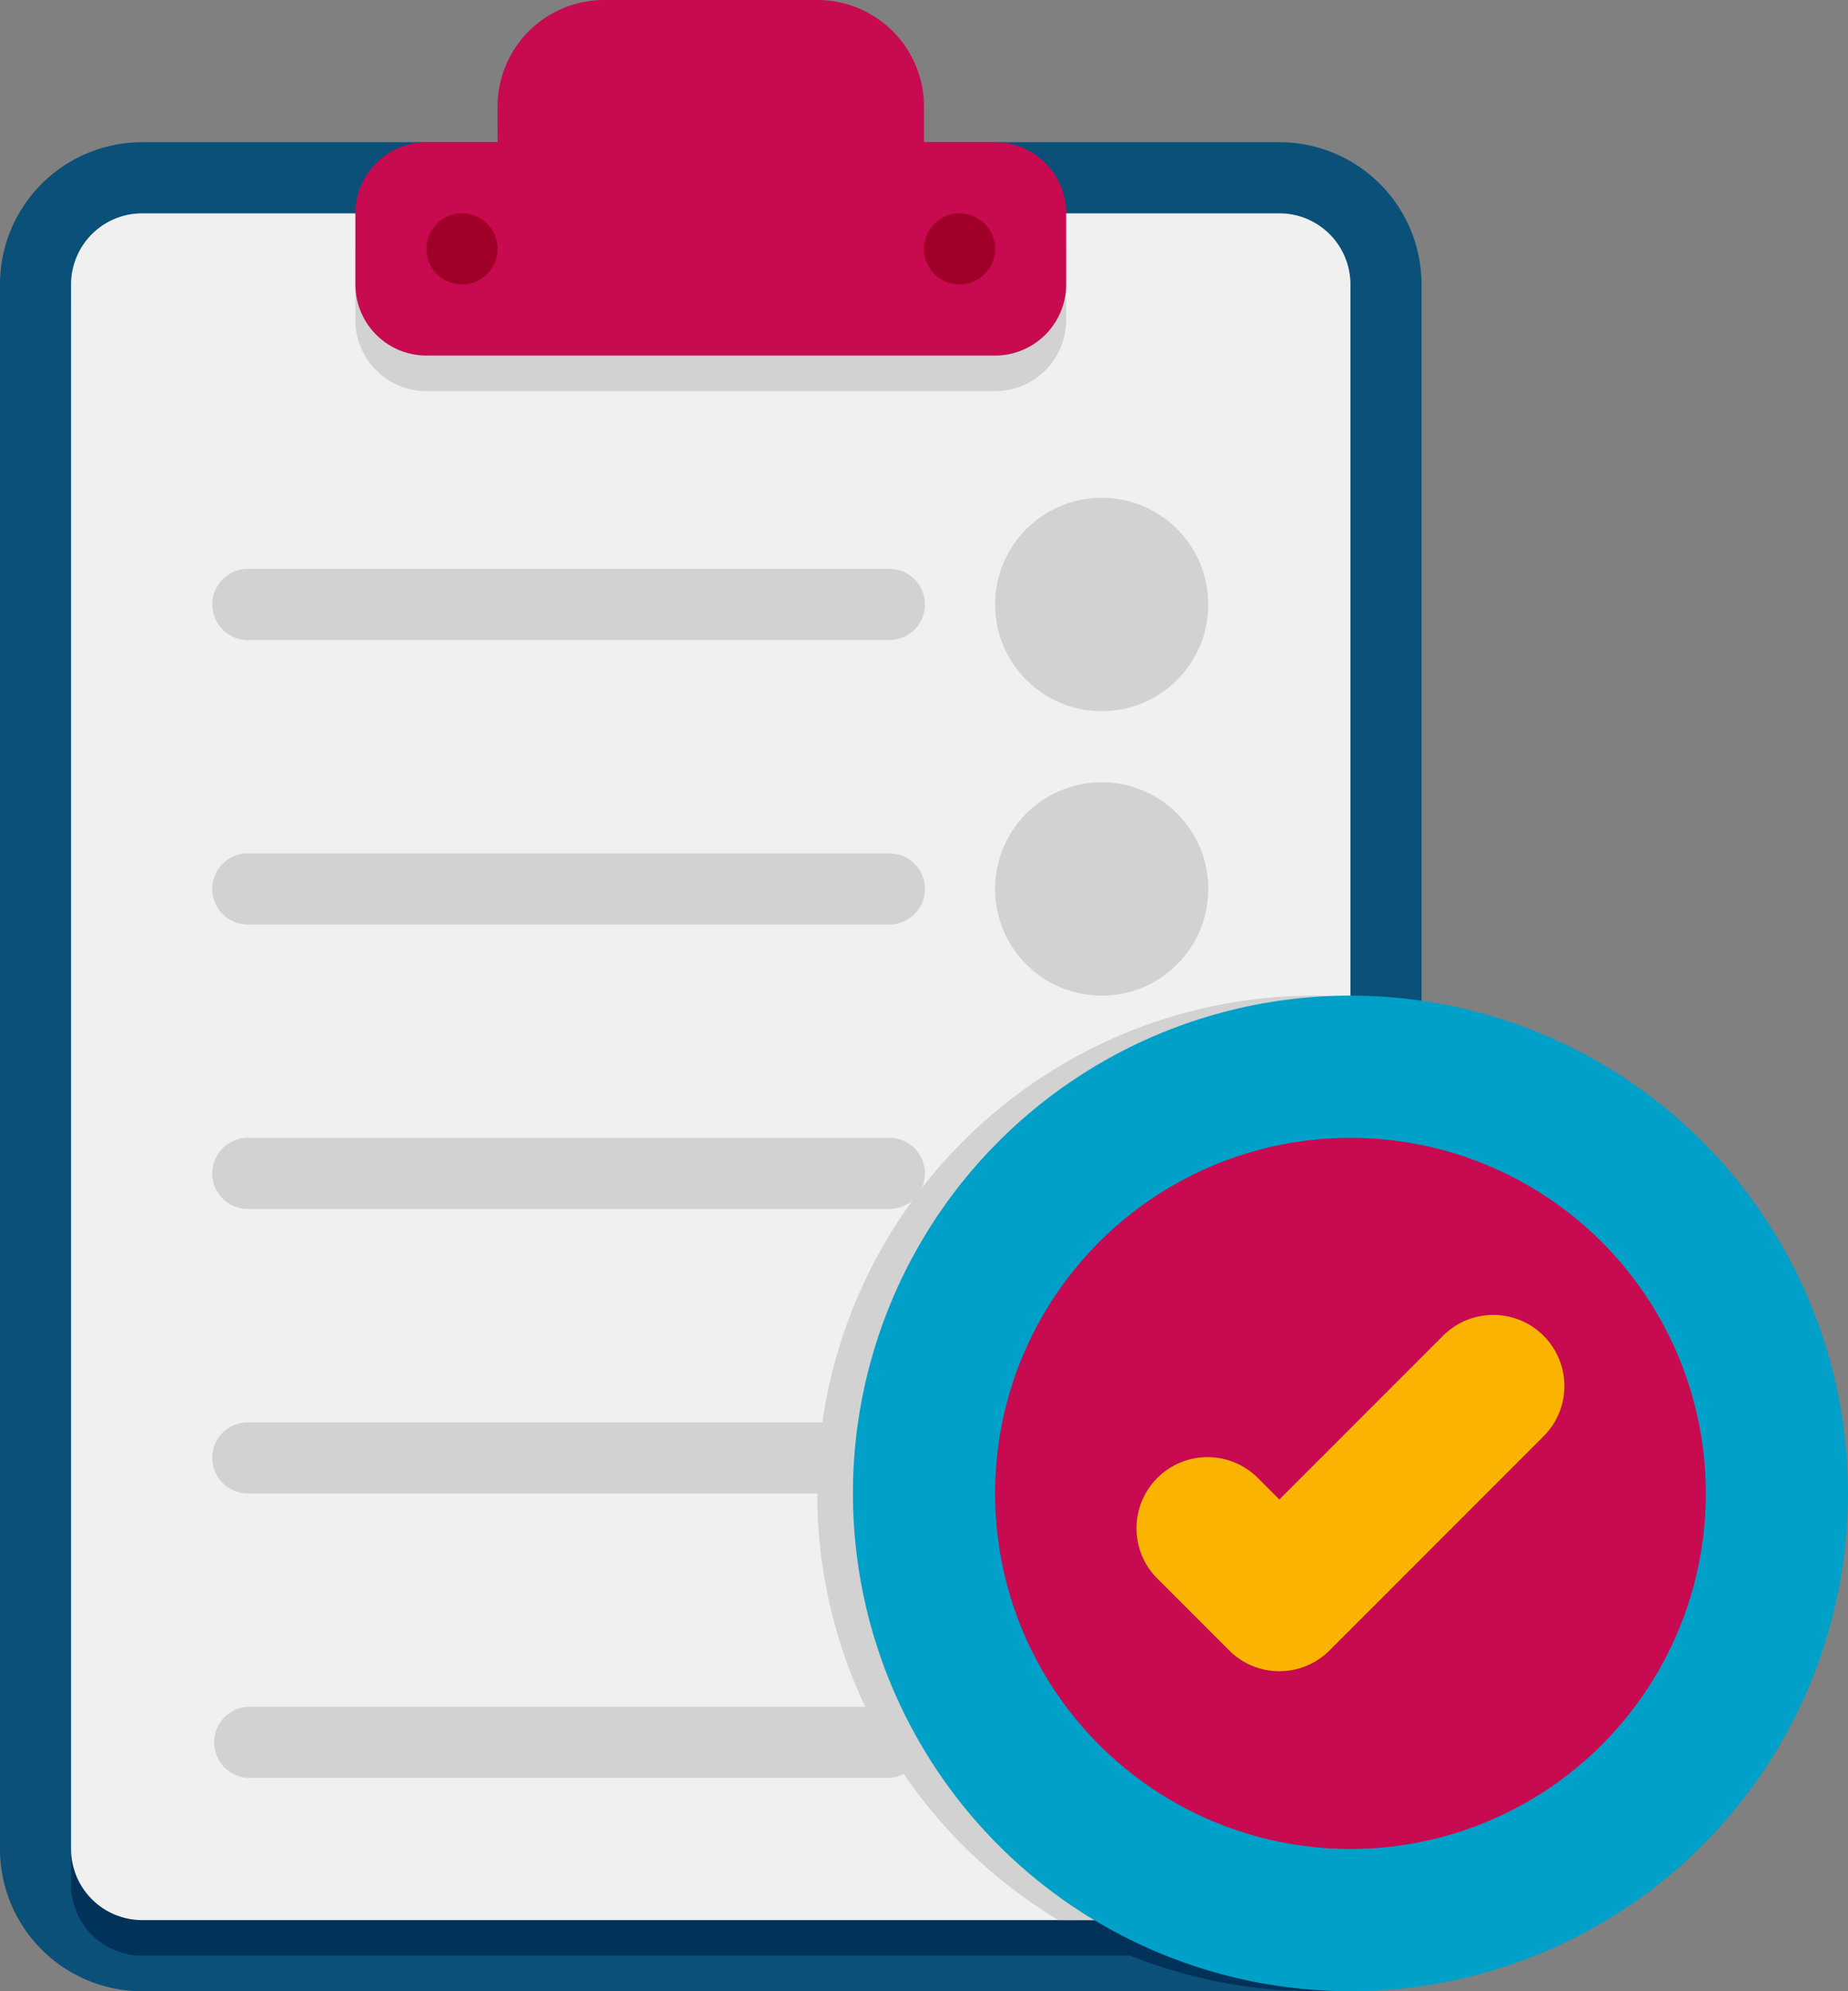 <svg xmlns="http://www.w3.org/2000/svg" width="74.286" height="80" viewBox="0 0 74.286 80">
  <rect x="0" y="0" width="74.286" height="80" fill="#808080" stroke="none"/>
  <g id="Group_163759" data-name="Group 163759" transform="translate(-8 -4)">
    <path id="Path_234733" data-name="Path 234733" d="M59.429,82.286H13.714A5.714,5.714,0,0,1,8,76.571V13.714A5.714,5.714,0,0,1,13.714,8H59.429a5.714,5.714,0,0,1,5.714,5.714V76.571A5.714,5.714,0,0,1,59.429,82.286Z" transform="translate(0 1.714)" fill="#0a5078"/>
    <circle id="Ellipse_201" data-name="Ellipse 201" cx="20" cy="20" r="20" transform="translate(40.857 44)" fill="#00325a"/>
    <path id="Path_234734" data-name="Path 234734" d="M58.571,79.571H12.857A2.857,2.857,0,0,1,10,76.714V13.857A2.857,2.857,0,0,1,12.857,11H58.571a2.857,2.857,0,0,1,2.857,2.857V76.714A2.857,2.857,0,0,1,58.571,79.571Z" transform="translate(0.857 3)" fill="#00325a"/>
    <path id="Path_234735" data-name="Path 234735" d="M58.571,78.571H12.857A2.857,2.857,0,0,1,10,75.714V12.857A2.857,2.857,0,0,1,12.857,10H58.571a2.857,2.857,0,0,1,2.857,2.857V75.714A2.857,2.857,0,0,1,58.571,78.571Z" transform="translate(0.857 2.571)" fill="#f0f0f0"/>
    <path id="Path_234736" data-name="Path 234736" d="M58.286,37.143A20,20,0,0,0,47.979,74.286h8.879a2.857,2.857,0,0,0,2.857-2.857V37.193C59.243,37.16,58.766,37.143,58.286,37.143ZM41.143,22.857H15.429a1.429,1.429,0,1,1,0-2.857H41.143a1.429,1.429,0,1,1,0,2.857Z" transform="translate(2.571 6.857)" fill="#d2d2d2"/>
    <circle id="Ellipse_202" data-name="Ellipse 202" cx="4.286" cy="4.286" r="4.286" transform="translate(48 24)" fill="#d2d2d2"/>
    <path id="Path_234737" data-name="Path 234737" d="M41.143,30.857H15.429a1.429,1.429,0,1,1,0-2.857H41.143a1.429,1.429,0,1,1,0,2.857Z" transform="translate(2.571 10.286)" fill="#d2d2d2"/>
    <circle id="Ellipse_203" data-name="Ellipse 203" cx="4.286" cy="4.286" r="4.286" transform="translate(48 35.429)" fill="#d2d2d2"/>
    <path id="Path_234738" data-name="Path 234738" d="M41.143,52.143H15.429a1.429,1.429,0,1,1,0-2.857H41.143a1.429,1.429,0,1,1,0,2.857Zm0,11.429H15.429a1.429,1.429,0,1,1,0-2.857H41.143a1.429,1.429,0,1,1,0,2.857Zm0,11.429H15.429a1.429,1.429,0,0,1,0-2.857H41.143a1.429,1.429,0,0,1,0,2.857Zm1.429-64.286V9.286A4.286,4.286,0,0,0,38.286,5H29.714a4.286,4.286,0,0,0-4.286,4.286v1.429H22.571a2.857,2.857,0,0,0-2.857,2.857v2.857a2.857,2.857,0,0,0,2.857,2.857H45.429a2.857,2.857,0,0,0,2.857-2.857V13.571a2.857,2.857,0,0,0-2.857-2.857Z" transform="translate(2.571 0.429)" fill="#d2d2d2"/>
    <path id="Path_234739" data-name="Path 234739" d="M40.857,9.714V8.286A4.286,4.286,0,0,0,36.571,4H28a4.286,4.286,0,0,0-4.286,4.286V9.714H20.857A2.857,2.857,0,0,0,18,12.571v2.857a2.857,2.857,0,0,0,2.857,2.857H43.714a2.857,2.857,0,0,0,2.857-2.857V12.571a2.857,2.857,0,0,0-2.857-2.857Z" transform="translate(4.286)" fill="#c80a50"/>
    <circle id="Ellipse_204" data-name="Ellipse 204" cx="1.429" cy="1.429" r="1.429" transform="translate(25.143 12.571)" fill="#a00028"/>
    <circle id="Ellipse_205" data-name="Ellipse 205" cx="1.429" cy="1.429" r="1.429" transform="translate(45.143 12.571)" fill="#a00028"/>
    <circle id="Ellipse_206" data-name="Ellipse 206" cx="20" cy="20" r="20" transform="translate(42.286 44)" fill="#00a0c8"/>
    <circle id="Ellipse_207" data-name="Ellipse 207" cx="14.286" cy="14.286" r="14.286" transform="translate(48 49.714)" fill="#c80a50"/>
    <path id="Path_234740" data-name="Path 234740" d="M45.714,55.286a2.846,2.846,0,0,1-2.02-.837l-2.857-2.857a2.857,2.857,0,1,1,4.04-4.04l.837.836,6.551-6.55a2.857,2.857,0,1,1,4.04,4.04l-8.572,8.571a2.846,2.846,0,0,1-2.02.837Z" transform="translate(13.714 15.857)" fill="#fab400"/>
  </g>
</svg>
